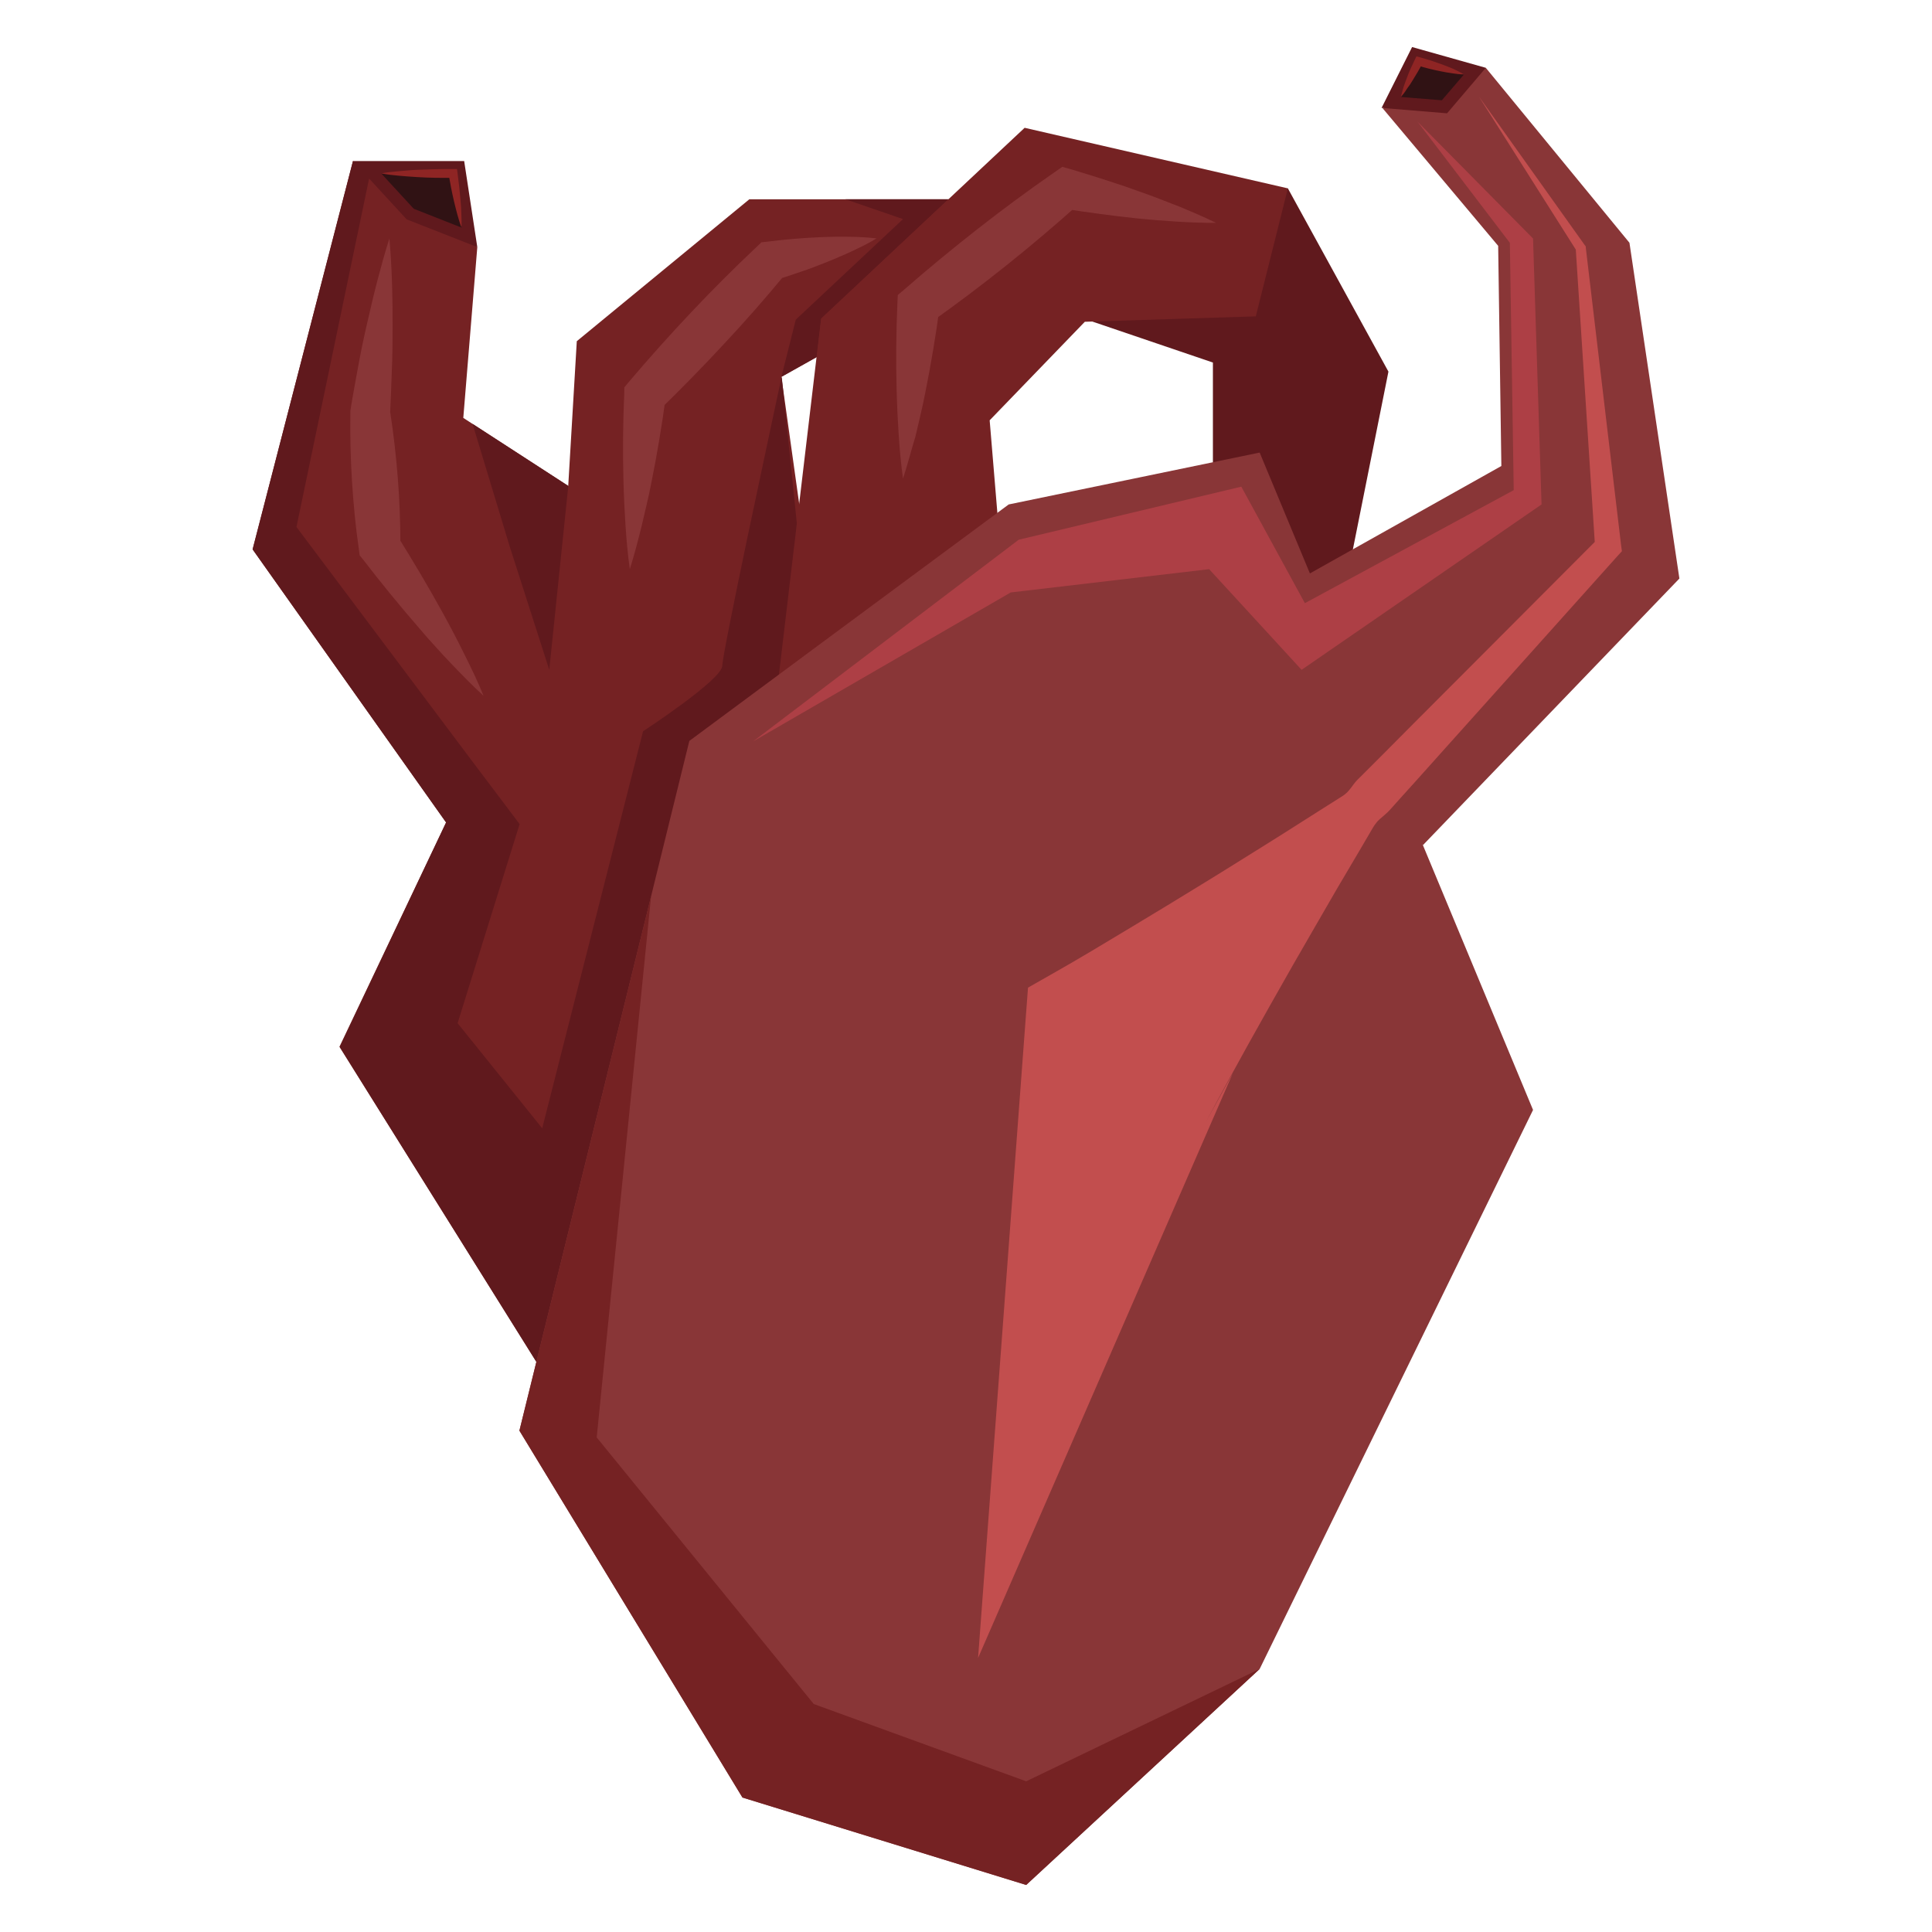 <svg xmlns="http://www.w3.org/2000/svg" xml:space="preserve" id="Layer_1" x="0" y="0" style="enable-background:new 0 0 2000 2000" version="1.1" viewBox="0 0 2000 2000"><style>.st0{fill:#60191d}.st1{fill:#752223}.st2{fill:#893637}.st5{fill:#301214}</style><path d="m1079.7 315.5 175.9 59.8v162.5l126.7 121.9 55-275L1333.2 195z" class="st0"/><path d="m1333.2 1501.6-227.8 313-356.2-94-154.8-248.2-243-388.8 110.4-232.2 28.7-60.7 127.2-268.5 155.5 35.7 54.5 12.4 322.6 74-89.5 325z" class="st1"/><path d="M617.7 522.2 504.4 809.1l-26 65.8-16.6-23.5-200.3-282.7 103.9-402 17.9 12.5 110.8 76.6-14.5 176.8z" class="st1"/><path d="m1738.5 598.9-265.5 276-155.3-205.6-28.6-38.2 66.9-37.5 198.2-111.2-3.3-227.9-119.5-142.3 19.7-7.8 87-34.2 148.7 181.1z" class="st2"/><path d="M1046.3 206.3 935.9 319.1l-90.4 50.5-36.6 20.5 33.5 239-261-10.6 15.7-265.3 178.6-146.9z" class="st1"/><path d="M981.8 206.3 850.2 329.7l-4.7 39.9-36.6 20.5 14.9-59.2 111-104.1-59.6-20.5z" class="st0"/><path d="m842.4 709.4-248 763.1-242.7-388.7 110.1-232.4-200.3-282.7 103.9-402 17.9 12.4-76.4 366.4 183.8 245 13.9 18.4 33.3 44.2-64.2 206.1 87.6 108.8 104.4-411s82-53.6 82-67.8c0-6.2 12.2-66.8 25.8-131.7 16.9-80.4 35.7-167.8 35.7-167.8L827.8 570l14.6 139.4z" class="st0"/><path d="M797.5 773.2 850 329.9l210.7-197.6 272.5 62.7-33.2 132.5-177 5.6-98.5 102 19.7 236.8z" class="st1"/><path d="m1587 1149-283 578.7-241.7 223.6-293.7-90.5L537.7 1481 674 927.8 713.6 767l144.8-107.3 185.8-137.5 259.8-53.7 52 125.1 30.4 73 86.6 208.3z" class="st2"/><path d="M568.6 693.4 588.3 503l-99.1-64.2 38.6 127.4z" class="st0"/><path d="m1304 1727.7-241.7 223.6-293.7-90.5L537.7 1481 674 927.8 617.7 1488l224.7 276 219.9 80z" class="st1"/><path d="m1531 100 109.7 154 .8.9.1 1.4 36.6 308.6.8 5.7-4.4 4.8L1554.9 709l-59.9 66.8-30 33.5-15 16.6-7.5 8.4c-2.6 2.7-4.9 5.7-7.7 8-2.7 2.6-5.8 4.8-8.4 7.5-1.3 1.3-2.3 3-3.5 4.4-1.2 1.7-2.1 3.4-3 4.9l-11.7 20-23.5 39.8-23.2 40.1c-7.7 13.4-15.3 26.7-23.1 40.1l-22.8 40.2-22.7 40.5c-15 27.1-30 54.3-44.6 81.7l27.8-50.3-263.6 605.1 49-658.1 2.7-35.8 25.3-14.4c27.1-15.3 53.6-31.3 80-47.2l39.7-24 39.4-24.1c13.1-8 26.2-16.2 39.3-24.4 13-8.2 26.2-16.2 39.2-24.5l38.9-24.7 19.6-12.4c3.4-2.1 6.6-4 9.2-6.7 2.6-2.7 4.8-5.8 7-8.8 2.3-3 4.9-5.5 7.7-8.2l7.9-7.9 15.9-15.9 31.6-31.8 63.3-63.4 126.7-127-3.6 10.4-20.1-310 .9 2.3L1531 100z" style="fill:#c24e4e"/><path d="M934.8 495.4c-2.2-15.3-3.5-30.5-4.5-45.8-.5-7.7-.9-15.2-1.3-22.8-.4-7.5-.5-15.2-.8-22.7-.8-30.4-.5-60.6.8-90.5l.4-8.2 7.9-6.7c24.5-21.4 49.5-41.9 75-61.9 25.6-20 51.6-39.3 78.2-57.7l9.2-6.4 8.2 2.3c12.8 3.9 25.6 7.7 38.3 11.9 12.6 4 25.4 8.4 37.9 13 6.2 2.2 12.6 4.5 18.8 7 6.2 2.3 12.4 4.9 18.8 7.3 12.4 5.2 24.9 10.4 37.1 16.5-13.7.1-27.1-.5-40.6-1.3-6.7-.5-13.4-.9-20.1-1.4-6.7-.5-13.4-1.3-20-1.8-13.4-1.4-26.6-3-39.8-4.8-13.1-1.7-26.3-3.6-39.4-5.8l17.4-3.9c-24.1 21.5-49 42.7-74.2 62.8-25.3 20.2-51.2 39.8-77.6 58.5l8.2-15.2c-4 29.8-9 59.7-15 89.4-1.4 7.5-3.1 14.8-4.8 22.3-1.7 7.3-3.4 14.8-5.2 22.2-4.3 14.2-8.1 28.9-12.9 43.7zM652 589.2c-2.2-15.3-3.5-30.5-4.5-45.8-.5-7.7-.9-15.2-1.3-22.8-.4-7.5-.5-15.2-.8-22.7-.8-30.4-.5-60.6.8-90.5l.1-6.4 5.5-6.6c20.5-24.1 41.6-47.7 63.4-70.8 21.8-23.1 44.2-45.5 67.3-67.3l5.8-5.5 4.9-.5c9.3-1.2 18.7-2.2 28.1-3 9.3-.8 18.8-1.4 28.4-1.8 4.8-.1 9.5-.4 14.3-.4 4.8-.1 9.5 0 14.3 0 9.7.1 19.2.5 29.1 1.7-8.4 5.2-17.1 9.3-25.8 13.4-4.4 2.1-8.8 4-13.1 5.8-4.4 2.1-8.8 3.6-13.1 5.5-8.8 3.5-17.8 7-26.6 9.9-9 3.1-17.9 6.1-26.9 8.8l10.8-6.1c-20.2 24.5-41.1 48.3-62.8 71.5-21.5 23.2-43.7 45.9-66.5 68.1l5.8-13c-4 29.8-9 59.7-15 89.4-1.4 7.5-3.1 14.8-4.8 22.3-1.7 7.3-3.4 14.8-5.2 22.2-3.7 15-7.6 29.8-12.2 44.6zM500.6 720.3c-11.9-10.8-22.8-22.2-33.8-33.6-5.5-5.7-10.8-11.5-16.1-17.4-5.3-5.8-10.6-11.7-15.7-17.8-20.6-23.7-40.6-48.1-59.7-73l-3-3.6-.9-7.1c-3.4-23.1-5.5-46.1-7-69.3-1.4-23.2-2.1-46.3-1.7-69.7v-3.6c2.3-15 5.2-29.8 7.9-44.9 2.7-15 5.8-29.8 9.2-44.6 1.7-7.5 3.4-14.8 5.2-22.3 1.7-7.5 3.6-14.8 5.5-22.3 3.9-14.8 7.9-29.6 12.6-44.2 1.4 15.3 2.2 30.7 2.7 45.9.1 7.7.5 15.2.5 22.8.1 7.7.1 15.2.1 22.8 0 15.2-.1 30.4-.8 45.5-.4 15.2-1.2 30.4-1.8 45.4v-3.6c3.6 23.1 6.2 46.1 8 69.1 1.8 22.9 2.7 46.3 2.7 69.5l-3.9-10.8c16.6 26.6 32.7 53.6 47.9 81.2 3.9 7 7.5 13.9 11.2 20.9 3.6 7 7.3 14 10.8 21.3 7.2 14.2 14 28.5 20.1 43.4z" class="st2"/><path d="m1595.8 522.2-248.4 171.2-95.7-104.2-205.4 24.1-266.7 154.2 275-208.8 230.4-54.9 65.8 120.6 216.2-117-4-256-95.7-125.6L1587 246.9z" style="fill:#ad3f45"/><path d="m365.4 166.7 55.6 60.4 73.1 28.7-13.6-89.1z" class="st0"/><path d="m428.3 216.1-33.7-36.6h74.9l8.5 56.2z" class="st5"/><path d="m1430.2 111.7 67.8 5.6 40.1-47.1-76.3-21.5z" class="st0"/><path d="m1450.2 100.4 18.3-36.6 46.9 13.4-22.8 26.6z" class="st5"/><path d="M394.6 179.5c6.2-1.2 12.4-1.8 18.7-2.3 6.2-.5 12.4-1.2 18.7-1.4 12.4-.5 24.9-.9 37.2-.8h3.9l.5 3.9c1.3 9.3 2.3 18.8 3.1 28.1.4 4.8.8 9.5.9 14.3s.4 9.5.1 14.3c-1.7-4.5-3-9.2-4.3-13.7-1.3-4.5-2.3-9.2-3.5-13.9-2.2-9.3-3.9-18.4-5.5-27.8l4.4 3.9c-12.4.1-24.9 0-37.2-.8-6.2-.4-12.4-.8-18.7-1.4-5.8-.5-12-1.2-18.3-2.4zm1055.6-79.1c.8-3.5 1.7-6.7 2.7-10.1 1.2-3.4 2.2-6.6 3.5-9.7 2.3-6.4 5.2-12.6 8.2-18.8l1.7-3.4 3.6.9c3.9 1.2 7.9 2.2 11.7 3.5 3.9 1.3 7.7 2.6 11.5 4 3.9 1.4 7.7 3 11.3 4.5 3.6 1.7 7.5 3.5 11 5.7-4.3 0-8.2-.5-12.4-1.2-4-.5-8-1.3-12.1-2.1-4-.8-8-1.7-11.9-2.7-4-.9-7.9-2.1-11.7-3.4l5.3-2.3c-3.1 6.1-6.6 12.1-10.2 17.8-1.8 3-3.6 5.8-5.8 8.6-2 3.3-4.1 6.1-6.4 8.7z" style="fill:#8f2524"/></svg>